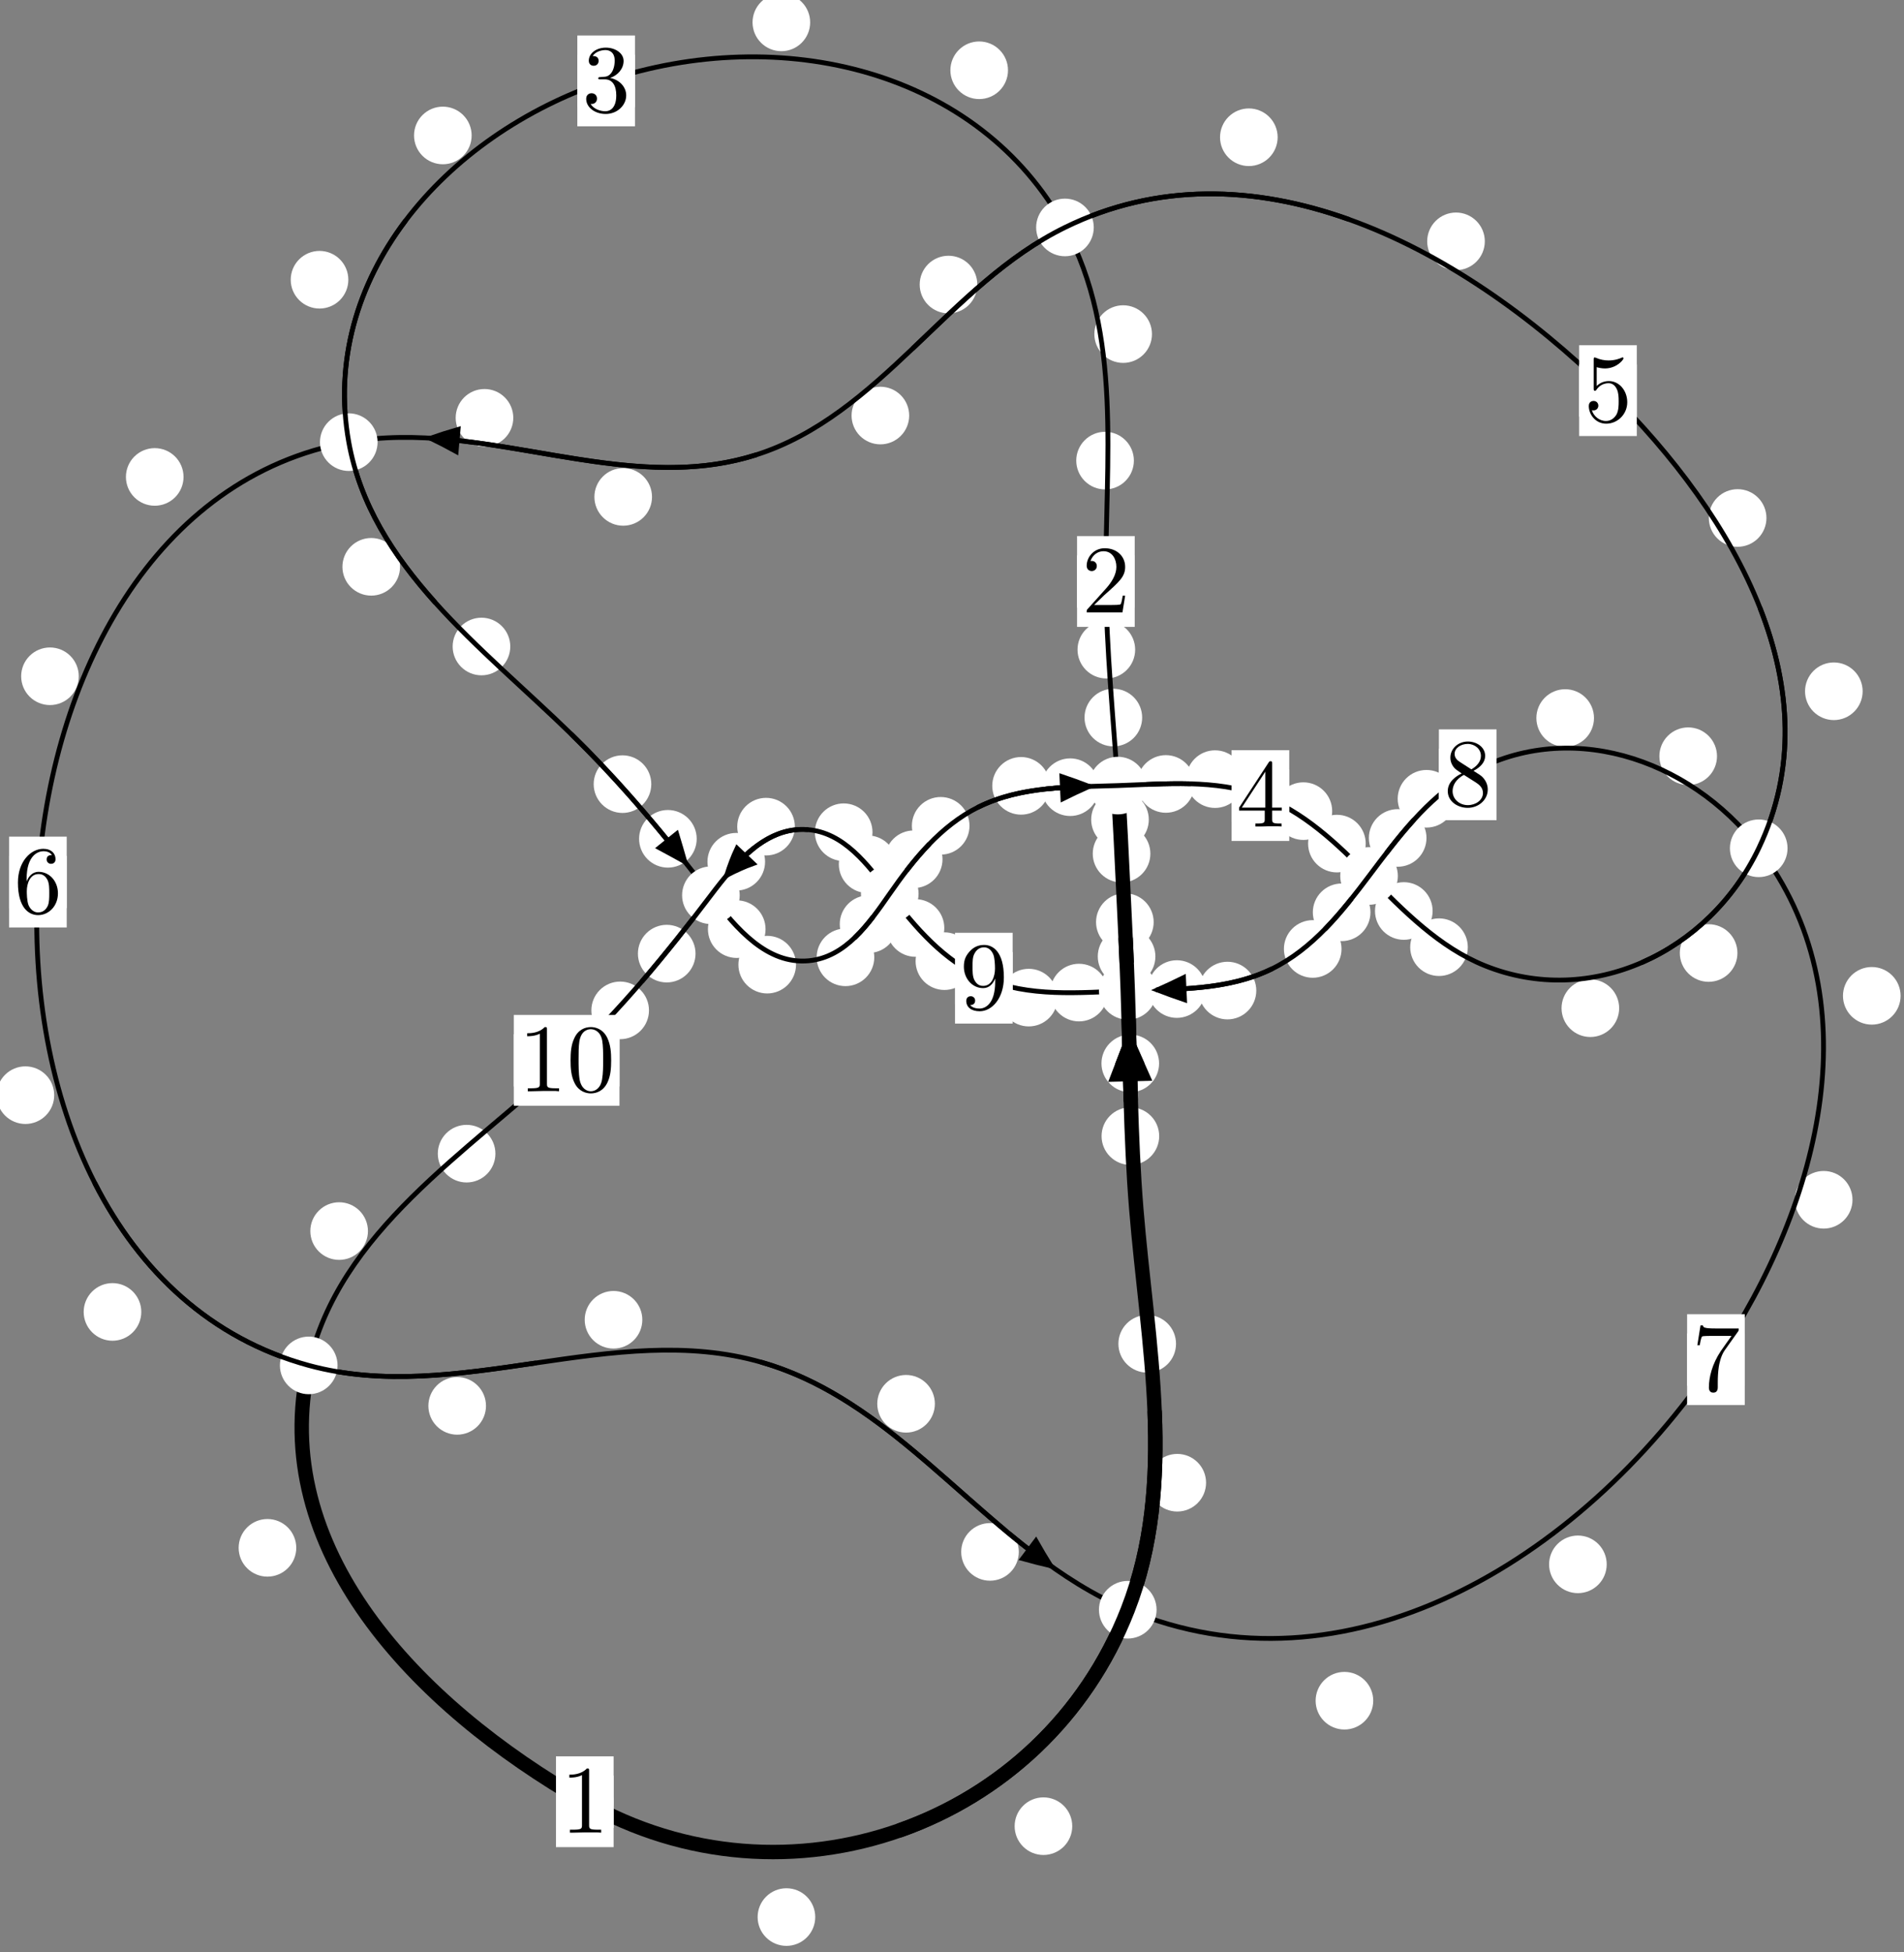 <?xml version="1.0"?>
<!-- Created by MetaPost 1.999 on 2021.07.05:2356 -->
<svg version="1.1" xmlns="http://www.w3.org/2000/svg" xmlns:xlink="http://www.w3.org/1999/xlink" width="197.53" height="202.54" viewBox="0 0 197.53 202.54">
<rect x="0" y="0" width="197.53" height="202.54" fill="#808080" stroke="none"/>
<!-- Original BoundingBox: -117.353256 -34.871902 80.176788 167.667709 -->
  <defs>
    <g transform="scale(0.01,0.01)" id="GLYPHcmr10_48">
      <path style="fill-rule: evenodd;" d="M460 -320C460 -400,455 -480,420 -554C374 -650,292 -666,250 -666C190 -666,117 -640,76 -547C44 -478,39 -400,39 -320C39 -245,43 -155,84 -79C127 2,200 22,249 22C303 22,379 1,423 -94C455 -163,460 -241,460 -320M249 -0C210 -0,151 -25,133 -121C122 -181,122 -273,122 -332C122 -396,122 -462,130 -516C149 -635,224 -644,249 -644C282 -644,348 -626,367 -527C377 -471,377 -395,377 -332C377 -257,377 -189,366 -125C351 -30,294 -0,249 -0"></path>
    </g>
    <g transform="scale(0.01,0.01)" id="GLYPHcmr10_49">
      <path style="fill-rule: evenodd;" d="M294 -640C294 -664,294 -666,271 -666C209 -602,121 -602,89 -602L89 -571C109 -571,168 -571,220 -597L220 -79C220 -43,217 -31,127 -31L95 -31L95 -0L257 -0L130 -3L217 -3L257 -3L297 -3L384 -3L419 -0L419 -31L387 -31C297 -31,294 -42,294 -79"></path>
    </g>
    <g transform="scale(0.01,0.01)" id="GLYPHcmr10_50">
      <path style="fill-rule: evenodd;" d="M127 -77L233 -180C389 -318,449 -372,449 -472C449 -586,359 -666,237 -666C124 -666,50 -574,50 -485C50 -429,100 -429,103 -429C120 -429,155 -441,155 -482C155 -508,137 -534,102 -534C94 -534,92 -534,89 -533C112 -598,166 -635,224 -635C315 -635,358 -554,358 -472C358 -392,308 -313,253 -251L61 -37C50 -26,50 -24,50 -0L421 -0L449 -174L424 -174C419 -144,412 -100,402 -85C395 -77,329 -77,307 -77"></path>
    </g>
    <g transform="scale(0.01,0.01)" id="GLYPHcmr10_51">
      <path style="fill-rule: evenodd;" d="M290 -352C372 -379,430 -449,430 -528C430 -610,342 -666,246 -666C145 -666,69 -606,69 -530C69 -497,91 -478,120 -478C151 -478,171 -500,171 -529C171 -579,124 -579,109 -579C140 -628,206 -641,242 -641C283 -641,338 -619,338 -529C338 -517,336 -459,310 -415C280 -367,246 -364,221 -363C213 -362,189 -360,182 -360C174 -359,167 -358,167 -348C167 -337,174 -337,191 -337L235 -337C317 -337,354 -269,354 -171C354 -35,285 -6,241 -6C198 -6,123 -23,88 -82C123 -77,154 -99,154 -137C154 -173,127 -193,98 -193C74 -193,42 -179,42 -135C42 -44,135 22,244 22C366 22,457 -69,457 -171C457 -253,394 -331,290 -352"></path>
    </g>
    <g transform="scale(0.01,0.01)" id="GLYPHcmr10_52">
      <path style="fill-rule: evenodd;" d="M294 -165L294 -78C294 -42,292 -31,218 -31L197 -31L197 -0L332 -0L238 -3L290 -3L332 -3L374 -3L427 -3L468 -0L468 -31L447 -31C373 -31,371 -42,371 -78L371 -165L471 -165L471 -196L371 -196L371 -651C371 -671,371 -677,355 -677C346 -677,343 -677,335 -665L28 -196L28 -165M300 -196L56 -196L300 -569"></path>
    </g>
    <g transform="scale(0.01,0.01)" id="GLYPHcmr10_53">
      <path style="fill-rule: evenodd;" d="M449 -201C449 -320,367 -420,259 -420C211 -420,168 -404,132 -369L132 -564C152 -558,185 -551,217 -551C340 -551,410 -642,410 -655C410 -661,407 -666,400 -666C399 -666,397 -666,392 -663C372 -654,323 -634,256 -634C216 -634,170 -641,123 -662C115 -665,113 -665,111 -665C101 -665,101 -657,101 -641L101 -345C101 -327,101 -319,115 -319C122 -319,124 -322,128 -328C139 -344,176 -398,257 -398C309 -398,334 -352,342 -334C358 -297,360 -258,360 -208C360 -173,360 -113,336 -71C312 -32,275 -6,229 -6C156 -6,99 -59,82 -118C85 -117,88 -116,99 -116C132 -116,149 -141,149 -165C149 -189,132 -214,99 -214C85 -214,50 -207,50 -161C50 -75,119 22,231 22C347 22,449 -74,449 -201"></path>
    </g>
    <g transform="scale(0.01,0.01)" id="GLYPHcmr10_54">
      <path style="fill-rule: evenodd;" d="M132 -328L132 -352C132 -605,256 -641,307 -641C331 -641,373 -635,395 -601C380 -601,340 -601,340 -556C340 -525,364 -510,386 -510C402 -510,432 -519,432 -558C432 -618,388 -666,305 -666C177 -666,42 -537,42 -316C42 -49,158 22,251 22C362 22,457 -72,457 -204C457 -331,368 -427,257 -427C189 -427,152 -376,132 -328M251 -6C188 -6,158 -66,152 -81C134 -128,134 -208,134 -226C134 -304,166 -404,256 -404C272 -404,318 -404,349 -342C367 -305,367 -254,367 -205C367 -157,367 -107,350 -71C320 -11,274 -6,251 -6"></path>
    </g>
    <g transform="scale(0.01,0.01)" id="GLYPHcmr10_55">
      <path style="fill-rule: evenodd;" d="M476 -609C485 -621,485 -623,485 -644L242 -644C120 -644,118 -657,114 -676L89 -676L56 -470L81 -470C84 -486,93 -549,106 -561C113 -567,191 -567,204 -567L411 -567C400 -551,321 -442,299 -409C209 -274,176 -135,176 -33C176 -23,176 22,222 22C268 22,268 -23,268 -33L268 -84C268 -139,271 -194,279 -248C283 -271,297 -357,341 -419"></path>
    </g>
    <g transform="scale(0.01,0.01)" id="GLYPHcmr10_56">
      <path style="fill-rule: evenodd;" d="M163 -457C117 -487,113 -521,113 -538C113 -599,178 -641,249 -641C322 -641,386 -589,386 -517C386 -460,347 -412,287 -377M309 -362C381 -399,430 -451,430 -517C430 -609,341 -666,250 -666C150 -666,69 -592,69 -499C69 -481,71 -436,113 -389C124 -377,161 -352,186 -335C128 -306,42 -250,42 -151C42 -45,144 22,249 22C362 22,457 -61,457 -168C457 -204,446 -249,408 -291C389 -312,373 -322,309 -362M209 -320L332 -242C360 -223,407 -193,407 -132C407 -58,332 -6,250 -6C164 -6,92 -68,92 -151C92 -209,124 -273,209 -320"></path>
    </g>
    <g transform="scale(0.01,0.01)" id="GLYPHcmr10_57">
      <path style="fill-rule: evenodd;" d="M367 -318L367 -286C367 -52,263 -6,205 -6C188 -6,134 -8,107 -42C151 -42,159 -71,159 -88C159 -119,135 -134,113 -134C97 -134,67 -125,67 -86C67 -19,121 22,206 22C335 22,457 -114,457 -329C457 -598,342 -666,253 -666C198 -666,149 -648,106 -603C65 -558,42 -516,42 -441C42 -316,130 -218,242 -218C303 -218,344 -260,367 -318M243 -241C227 -241,181 -241,150 -304C132 -341,132 -391,132 -440C132 -494,132 -541,153 -578C180 -628,218 -641,253 -641C299 -641,332 -607,349 -562C361 -530,365 -467,365 -421C365 -338,331 -241,243 -241"></path>
    </g>
  </defs>
  <path d="M84.577 198.883C84.577 198.09,84.262 197.33,83.702 196.77C83.141 196.209,82.381 195.894,81.588 195.894C80.796 195.894,80.036 196.209,79.475 196.77C78.915 197.33,78.6 198.09,78.6 198.883C78.6 199.676,78.915 200.436,79.475 200.996C80.036 201.557,80.796 201.872,81.588 201.872C82.381 201.872,83.141 201.557,83.702 200.996C84.262 200.436,84.577 199.676,84.577 198.883Z" style="fill: rgb(100%,100%,100%);stroke: none;"></path>
  <path d="M63.658 186.92C63.658 186.127,63.343 185.367,62.782 184.807C62.222 184.246,61.462 183.931,60.669 183.931C59.876 183.931,59.116 184.246,58.556 184.807C57.995 185.367,57.68 186.127,57.68 186.92C57.68 187.713,57.995 188.473,58.556 189.033C59.116 189.594,59.876 189.909,60.669 189.909C61.462 189.909,62.222 189.594,62.782 189.033C63.343 188.473,63.658 187.713,63.658 186.92Z" style="fill: rgb(100%,100%,100%);stroke: none;"></path>
  <path d="M125.123 153.823C125.123 153.03,124.808 152.27,124.247 151.71C123.687 151.149,122.927 150.834,122.134 150.834C121.341 150.834,120.581 151.149,120.021 151.71C119.46 152.27,119.145 153.03,119.145 153.823C119.145 154.616,119.46 155.376,120.021 155.936C120.581 156.497,121.341 156.812,122.134 156.812C122.927 156.812,123.687 156.497,124.247 155.936C124.808 155.376,125.123 154.616,125.123 153.823Z" style="fill: rgb(100%,100%,100%);stroke: none;"></path>
  <path d="M111.24 189.455C111.24 188.662,110.925 187.902,110.365 187.341C109.804 186.781,109.044 186.466,108.251 186.466C107.459 186.466,106.698 186.781,106.138 187.341C105.577 187.902,105.263 188.662,105.263 189.455C105.263 190.247,105.577 191.007,106.138 191.568C106.698 192.128,107.459 192.443,108.251 192.443C109.044 192.443,109.804 192.128,110.365 191.568C110.925 191.007,111.24 190.247,111.24 189.455Z" style="fill: rgb(100%,100%,100%);stroke: none;"></path>
  <path d="M120.26 117.866C120.26 117.073,119.945 116.313,119.384 115.753C118.824 115.192,118.063 114.877,117.271 114.877C116.478 114.877,115.718 115.192,115.157 115.753C114.597 116.313,114.282 117.073,114.282 117.866C114.282 118.659,114.597 119.419,115.157 119.979C115.718 120.54,116.478 120.855,117.271 120.855C118.063 120.855,118.824 120.54,119.384 119.979C119.945 119.419,120.26 118.659,120.26 117.866Z" style="fill: rgb(100%,100%,100%);stroke: none;"></path>
  <path d="M122.006 139.41C122.006 138.617,121.691 137.857,121.13 137.297C120.57 136.736,119.81 136.421,119.017 136.421C118.224 136.421,117.464 136.736,116.904 137.297C116.343 137.857,116.028 138.617,116.028 139.41C116.028 140.203,116.343 140.963,116.904 141.523C117.464 142.084,118.224 142.399,119.017 142.399C119.81 142.399,120.57 142.084,121.13 141.523C121.691 140.963,122.006 140.203,122.006 139.41Z" style="fill: rgb(100%,100%,100%);stroke: none;"></path>
  <path d="M119.866 99.225C119.866 98.433,119.551 97.673,118.99 97.112C118.43 96.552,117.67 96.237,116.877 96.237C116.084 96.237,115.324 96.552,114.764 97.112C114.203 97.673,113.888 98.433,113.888 99.225C113.888 100.018,114.203 100.778,114.764 101.339C115.324 101.899,116.084 102.214,116.877 102.214C117.67 102.214,118.43 101.899,118.99 101.339C119.551 100.778,119.866 100.018,119.866 99.225Z" style="fill: rgb(100%,100%,100%);stroke: none;"></path>
  <path d="M120.249 110.323C120.249 109.53,119.934 108.77,119.373 108.21C118.813 107.649,118.053 107.334,117.26 107.334C116.467 107.334,115.707 107.649,115.147 108.21C114.586 108.77,114.271 109.53,114.271 110.323C114.271 111.116,114.586 111.876,115.147 112.436C115.707 112.997,116.467 113.312,117.26 113.312C118.053 113.312,118.813 112.997,119.373 112.436C119.934 111.876,120.249 111.116,120.249 110.323Z" style="fill: rgb(100%,100%,100%);stroke: none;"></path>
  <path d="M119.345 88.563C119.345 87.77,119.03 87.01,118.47 86.45C117.909 85.889,117.149 85.574,116.356 85.574C115.564 85.574,114.803 85.889,114.243 86.45C113.682 87.01,113.368 87.77,113.368 88.563C113.368 89.356,113.682 90.116,114.243 90.676C114.803 91.237,115.564 91.552,116.356 91.552C117.149 91.552,117.909 91.237,118.47 90.676C119.03 90.116,119.345 89.356,119.345 88.563Z" style="fill: rgb(100%,100%,100%);stroke: none;"></path>
  <path d="M119.687 95.661C119.687 94.868,119.372 94.108,118.811 93.548C118.251 92.987,117.491 92.672,116.698 92.672C115.905 92.672,115.145 92.987,114.585 93.548C114.024 94.108,113.709 94.868,113.709 95.661C113.709 96.454,114.024 97.214,114.585 97.774C115.145 98.335,115.905 98.65,116.698 98.65C117.491 98.65,118.251 98.335,118.811 97.774C119.372 97.214,119.687 96.454,119.687 95.661Z" style="fill: rgb(100%,100%,100%);stroke: none;"></path>
  <path d="M118.493 74.442C118.493 73.65,118.178 72.889,117.617 72.329C117.057 71.769,116.297 71.454,115.504 71.454C114.711 71.454,113.951 71.769,113.391 72.329C112.83 72.889,112.515 73.65,112.515 74.442C112.515 75.235,112.83 75.995,113.391 76.556C113.951 77.116,114.711 77.431,115.504 77.431C116.297 77.431,117.057 77.116,117.617 76.556C118.178 75.995,118.493 75.235,118.493 74.442Z" style="fill: rgb(100%,100%,100%);stroke: none;"></path>
  <path d="M119.182 85.029C119.182 84.237,118.867 83.476,118.307 82.916C117.746 82.355,116.986 82.04,116.193 82.04C115.401 82.04,114.641 82.355,114.08 82.916C113.52 83.476,113.205 84.237,113.205 85.029C113.205 85.822,113.52 86.582,114.08 87.143C114.641 87.703,115.401 88.018,116.193 88.018C116.986 88.018,117.746 87.703,118.307 87.143C118.867 86.582,119.182 85.822,119.182 85.029Z" style="fill: rgb(100%,100%,100%);stroke: none;"></path>
  <path d="M117.634 47.785C117.634 46.992,117.319 46.232,116.758 45.672C116.198 45.111,115.438 44.796,114.645 44.796C113.852 44.796,113.092 45.111,112.532 45.672C111.971 46.232,111.656 46.992,111.656 47.785C111.656 48.578,111.971 49.338,112.532 49.898C113.092 50.459,113.852 50.774,114.645 50.774C115.438 50.774,116.198 50.459,116.758 49.898C117.319 49.338,117.634 48.578,117.634 47.785Z" style="fill: rgb(100%,100%,100%);stroke: none;"></path>
  <path d="M117.766 67.398C117.766 66.605,117.451 65.845,116.89 65.285C116.33 64.724,115.57 64.409,114.777 64.409C113.984 64.409,113.224 64.724,112.664 65.285C112.103 65.845,111.788 66.605,111.788 67.398C111.788 68.191,112.103 68.951,112.664 69.511C113.224 70.072,113.984 70.387,114.777 70.387C115.57 70.387,116.33 70.072,116.89 69.511C117.451 68.951,117.766 68.191,117.766 67.398Z" style="fill: rgb(100%,100%,100%);stroke: none;"></path>
  <path d="M104.575 7.29C104.575 6.497,104.26 5.737,103.699 5.177C103.139 4.616,102.379 4.301,101.586 4.301C100.793 4.301,100.033 4.616,99.473 5.177C98.912 5.737,98.597 6.497,98.597 7.29C98.597 8.083,98.912 8.843,99.473 9.403C100.033 9.964,100.793 10.279,101.586 10.279C102.379 10.279,103.139 9.964,103.699 9.403C104.26 8.843,104.575 8.083,104.575 7.29Z" style="fill: rgb(100%,100%,100%);stroke: none;"></path>
  <path d="M119.511 34.66C119.511 33.867,119.196 33.107,118.635 32.547C118.075 31.986,117.315 31.671,116.522 31.671C115.729 31.671,114.969 31.986,114.409 32.547C113.848 33.107,113.533 33.867,113.533 34.66C113.533 35.453,113.848 36.213,114.409 36.773C114.969 37.334,115.729 37.649,116.522 37.649C117.315 37.649,118.075 37.334,118.635 36.773C119.196 36.213,119.511 35.453,119.511 34.66Z" style="fill: rgb(100%,100%,100%);stroke: none;"></path>
  <path d="M48.931 14.053C48.931 13.26,48.616 12.5,48.056 11.94C47.495 11.379,46.735 11.064,45.942 11.064C45.15 11.064,44.39 11.379,43.829 11.94C43.269 12.5,42.954 13.26,42.954 14.053C42.954 14.846,43.269 15.606,43.829 16.166C44.39 16.727,45.15 17.042,45.942 17.042C46.735 17.042,47.495 16.727,48.056 16.166C48.616 15.606,48.931 14.846,48.931 14.053Z" style="fill: rgb(100%,100%,100%);stroke: none;"></path>
  <path d="M84.05 2.321C84.05 1.528,83.735 0.768,83.175 0.208C82.614 -0.353,81.854 -0.668,81.061 -0.668C80.269 -0.668,79.508 -0.353,78.948 0.208C78.388 0.768,78.073 1.528,78.073 2.321C78.073 3.114,78.388 3.874,78.948 4.434C79.508 4.995,80.269 5.31,81.061 5.31C81.854 5.31,82.614 4.995,83.175 4.434C83.735 3.874,84.05 3.114,84.05 2.321Z" style="fill: rgb(100%,100%,100%);stroke: none;"></path>
  <path d="M41.502 58.804C41.502 58.011,41.187 57.251,40.627 56.69C40.066 56.13,39.306 55.815,38.513 55.815C37.721 55.815,36.961 56.13,36.4 56.69C35.84 57.251,35.525 58.011,35.525 58.804C35.525 59.596,35.84 60.356,36.4 60.917C36.961 61.477,37.721 61.792,38.513 61.792C39.306 61.792,40.066 61.477,40.627 60.917C41.187 60.356,41.502 59.596,41.502 58.804Z" style="fill: rgb(100%,100%,100%);stroke: none;"></path>
  <path d="M36.138 29.021C36.138 28.228,35.823 27.468,35.263 26.908C34.702 26.347,33.942 26.032,33.149 26.032C32.357 26.032,31.596 26.347,31.036 26.908C30.475 27.468,30.161 28.228,30.161 29.021C30.161 29.814,30.475 30.574,31.036 31.134C31.596 31.695,32.357 32.01,33.149 32.01C33.942 32.01,34.702 31.695,35.263 31.134C35.823 30.574,36.138 29.814,36.138 29.021Z" style="fill: rgb(100%,100%,100%);stroke: none;"></path>
  <path d="M67.568 81.349C67.568 80.556,67.253 79.796,66.693 79.236C66.132 78.675,65.372 78.36,64.579 78.36C63.787 78.36,63.027 78.675,62.466 79.236C61.906 79.796,61.591 80.556,61.591 81.349C61.591 82.142,61.906 82.902,62.466 83.462C63.027 84.023,63.787 84.338,64.579 84.338C65.372 84.338,66.132 84.023,66.693 83.462C67.253 82.902,67.568 82.142,67.568 81.349Z" style="fill: rgb(100%,100%,100%);stroke: none;"></path>
  <path d="M52.939 67.071C52.939 66.278,52.624 65.518,52.063 64.957C51.503 64.397,50.743 64.082,49.95 64.082C49.157 64.082,48.397 64.397,47.837 64.957C47.276 65.518,46.961 66.278,46.961 67.071C46.961 67.863,47.276 68.624,47.837 69.184C48.397 69.745,49.157 70.059,49.95 70.059C50.743 70.059,51.503 69.745,52.063 69.184C52.624 68.624,52.939 67.863,52.939 67.071Z" style="fill: rgb(100%,100%,100%);stroke: none;"></path>
  <path d="M79.421 96.394C79.421 95.601,79.106 94.841,78.546 94.28C77.985 93.72,77.225 93.405,76.432 93.405C75.64 93.405,74.879 93.72,74.319 94.28C73.758 94.841,73.444 95.601,73.444 96.394C73.444 97.186,73.758 97.946,74.319 98.507C74.879 99.067,75.64 99.382,76.432 99.382C77.225 99.382,77.985 99.067,78.546 98.507C79.106 97.946,79.421 97.186,79.421 96.394Z" style="fill: rgb(100%,100%,100%);stroke: none;"></path>
  <path d="M72.279 87.021C72.279 86.229,71.964 85.469,71.404 84.908C70.843 84.348,70.083 84.033,69.291 84.033C68.498 84.033,67.738 84.348,67.177 84.908C66.617 85.469,66.302 86.229,66.302 87.021C66.302 87.814,66.617 88.574,67.177 89.135C67.738 89.695,68.498 90.01,69.291 90.01C70.083 90.01,70.843 89.695,71.404 89.135C71.964 88.574,72.279 87.814,72.279 87.021Z" style="fill: rgb(100%,100%,100%);stroke: none;"></path>
  <path d="M90.702 99.315C90.702 98.522,90.387 97.762,89.827 97.202C89.266 96.641,88.506 96.326,87.714 96.326C86.921 96.326,86.161 96.641,85.6 97.202C85.04 97.762,84.725 98.522,84.725 99.315C84.725 100.108,85.04 100.868,85.6 101.428C86.161 101.989,86.921 102.304,87.714 102.304C88.506 102.304,89.266 101.989,89.827 101.428C90.387 100.868,90.702 100.108,90.702 99.315Z" style="fill: rgb(100%,100%,100%);stroke: none;"></path>
  <path d="M82.583 100.076C82.583 99.283,82.268 98.523,81.707 97.963C81.147 97.402,80.387 97.087,79.594 97.087C78.801 97.087,78.041 97.402,77.481 97.963C76.92 98.523,76.605 99.283,76.605 100.076C76.605 100.869,76.92 101.629,77.481 102.189C78.041 102.75,78.801 103.065,79.594 103.065C80.387 103.065,81.147 102.75,81.707 102.189C82.268 101.629,82.583 100.869,82.583 100.076Z" style="fill: rgb(100%,100%,100%);stroke: none;"></path>
  <path d="M97.781 89.143C97.781 88.35,97.466 87.59,96.906 87.03C96.345 86.469,95.585 86.154,94.792 86.154C94 86.154,93.24 86.469,92.679 87.03C92.119 87.59,91.804 88.35,91.804 89.143C91.804 89.936,92.119 90.696,92.679 91.256C93.24 91.817,94 92.132,94.792 92.132C95.585 92.132,96.345 91.817,96.906 91.256C97.466 90.696,97.781 89.936,97.781 89.143Z" style="fill: rgb(100%,100%,100%);stroke: none;"></path>
  <path d="M93.097 95.878C93.097 95.085,92.782 94.325,92.222 93.764C91.661 93.204,90.901 92.889,90.108 92.889C89.316 92.889,88.556 93.204,87.995 93.764C87.435 94.325,87.12 95.085,87.12 95.878C87.12 96.67,87.435 97.43,87.995 97.991C88.556 98.551,89.316 98.866,90.108 98.866C90.901 98.866,91.661 98.551,92.222 97.991C92.782 97.43,93.097 96.67,93.097 95.878Z" style="fill: rgb(100%,100%,100%);stroke: none;"></path>
  <path d="M108.92 81.526C108.92 80.734,108.605 79.974,108.045 79.413C107.484 78.853,106.724 78.538,105.931 78.538C105.139 78.538,104.378 78.853,103.818 79.413C103.257 79.974,102.942 80.734,102.942 81.526C102.942 82.319,103.257 83.079,103.818 83.64C104.378 84.2,105.139 84.515,105.931 84.515C106.724 84.515,107.484 84.2,108.045 83.64C108.605 83.079,108.92 82.319,108.92 81.526Z" style="fill: rgb(100%,100%,100%);stroke: none;"></path>
  <path d="M100.581 85.673C100.581 84.881,100.266 84.121,99.705 83.56C99.145 83,98.385 82.685,97.592 82.685C96.799 82.685,96.039 83,95.479 83.56C94.918 84.121,94.603 84.881,94.603 85.673C94.603 86.466,94.918 87.226,95.479 87.787C96.039 88.347,96.799 88.662,97.592 88.662C98.385 88.662,99.145 88.347,99.705 87.787C100.266 87.226,100.581 86.466,100.581 85.673Z" style="fill: rgb(100%,100%,100%);stroke: none;"></path>
  <path d="M123.941 81.331C123.941 80.538,123.626 79.778,123.066 79.217C122.506 78.657,121.745 78.342,120.953 78.342C120.16 78.342,119.4 78.657,118.839 79.217C118.279 79.778,117.964 80.538,117.964 81.331C117.964 82.123,118.279 82.883,118.839 83.444C119.4 84.004,120.16 84.319,120.953 84.319C121.745 84.319,122.506 84.004,123.066 83.444C123.626 82.883,123.941 82.123,123.941 81.331Z" style="fill: rgb(100%,100%,100%);stroke: none;"></path>
  <path d="M114.016 81.666C114.016 80.873,113.701 80.113,113.14 79.553C112.58 78.992,111.819 78.677,111.027 78.677C110.234 78.677,109.474 78.992,108.913 79.553C108.353 80.113,108.038 80.873,108.038 81.666C108.038 82.459,108.353 83.219,108.913 83.779C109.474 84.34,110.234 84.655,111.027 84.655C111.819 84.655,112.58 84.34,113.14 83.779C113.701 83.219,114.016 82.459,114.016 81.666Z" style="fill: rgb(100%,100%,100%);stroke: none;"></path>
  <path d="M138.207 84.15C138.207 83.357,137.892 82.597,137.332 82.037C136.771 81.476,136.011 81.161,135.219 81.161C134.426 81.161,133.666 81.476,133.105 82.037C132.545 82.597,132.23 83.357,132.23 84.15C132.23 84.943,132.545 85.703,133.105 86.263C133.666 86.824,134.426 87.139,135.219 87.139C136.011 87.139,136.771 86.824,137.332 86.263C137.892 85.703,138.207 84.943,138.207 84.15Z" style="fill: rgb(100%,100%,100%);stroke: none;"></path>
  <path d="M129.043 80.829C129.043 80.037,128.728 79.276,128.167 78.716C127.607 78.155,126.847 77.841,126.054 77.841C125.261 77.841,124.501 78.155,123.941 78.716C123.38 79.276,123.065 80.037,123.065 80.829C123.065 81.622,123.38 82.382,123.941 82.943C124.501 83.503,125.261 83.818,126.054 83.818C126.847 83.818,127.607 83.503,128.167 82.943C128.728 82.382,129.043 81.622,129.043 80.829Z" style="fill: rgb(100%,100%,100%);stroke: none;"></path>
  <path d="M148.627 94.51C148.627 93.717,148.312 92.957,147.751 92.397C147.191 91.836,146.431 91.521,145.638 91.521C144.845 91.521,144.085 91.836,143.525 92.397C142.964 92.957,142.649 93.717,142.649 94.51C142.649 95.303,142.964 96.063,143.525 96.623C144.085 97.184,144.845 97.499,145.638 97.499C146.431 97.499,147.191 97.184,147.751 96.623C148.312 96.063,148.627 95.303,148.627 94.51Z" style="fill: rgb(100%,100%,100%);stroke: none;"></path>
  <path d="M141.686 87.518C141.686 86.725,141.371 85.965,140.81 85.404C140.25 84.844,139.49 84.529,138.697 84.529C137.904 84.529,137.144 84.844,136.584 85.404C136.023 85.965,135.708 86.725,135.708 87.518C135.708 88.311,136.023 89.071,136.584 89.631C137.144 90.192,137.904 90.507,138.697 90.507C139.49 90.507,140.25 90.192,140.81 89.631C141.371 89.071,141.686 88.311,141.686 87.518Z" style="fill: rgb(100%,100%,100%);stroke: none;"></path>
  <path d="M167.979 104.594C167.979 103.801,167.664 103.041,167.104 102.481C166.543 101.92,165.783 101.605,164.99 101.605C164.198 101.605,163.437 101.92,162.877 102.481C162.317 103.041,162.002 103.801,162.002 104.594C162.002 105.387,162.317 106.147,162.877 106.707C163.437 107.268,164.198 107.583,164.99 107.583C165.783 107.583,166.543 107.268,167.104 106.707C167.664 106.147,167.979 105.387,167.979 104.594Z" style="fill: rgb(100%,100%,100%);stroke: none;"></path>
  <path d="M152.278 98.265C152.278 97.472,151.963 96.712,151.403 96.151C150.842 95.591,150.082 95.276,149.289 95.276C148.497 95.276,147.737 95.591,147.176 96.151C146.616 96.712,146.301 97.472,146.301 98.265C146.301 99.057,146.616 99.818,147.176 100.378C147.737 100.938,148.497 101.253,149.289 101.253C150.082 101.253,150.842 100.938,151.403 100.378C151.963 99.818,152.278 99.057,152.278 98.265Z" style="fill: rgb(100%,100%,100%);stroke: none;"></path>
  <path d="M193.24 71.715C193.24 70.922,192.925 70.162,192.365 69.602C191.805 69.041,191.044 68.726,190.252 68.726C189.459 68.726,188.699 69.041,188.138 69.602C187.578 70.162,187.263 70.922,187.263 71.715C187.263 72.508,187.578 73.268,188.138 73.828C188.699 74.389,189.459 74.704,190.252 74.704C191.044 74.704,191.805 74.389,192.365 73.828C192.925 73.268,193.24 72.508,193.24 71.715Z" style="fill: rgb(100%,100%,100%);stroke: none;"></path>
  <path d="M180.25 98.87C180.25 98.077,179.935 97.317,179.374 96.756C178.814 96.196,178.054 95.881,177.261 95.881C176.468 95.881,175.708 96.196,175.148 96.756C174.587 97.317,174.272 98.077,174.272 98.87C174.272 99.662,174.587 100.422,175.148 100.983C175.708 101.543,176.468 101.858,177.261 101.858C178.054 101.858,178.814 101.543,179.374 100.983C179.935 100.422,180.25 99.662,180.25 98.87Z" style="fill: rgb(100%,100%,100%);stroke: none;"></path>
  <path d="M154.042 25.038C154.042 24.245,153.727 23.485,153.166 22.925C152.606 22.364,151.846 22.049,151.053 22.049C150.26 22.049,149.5 22.364,148.94 22.925C148.379 23.485,148.064 24.245,148.064 25.038C148.064 25.831,148.379 26.591,148.94 27.151C149.5 27.712,150.26 28.027,151.053 28.027C151.846 28.027,152.606 27.712,153.166 27.151C153.727 26.591,154.042 25.831,154.042 25.038Z" style="fill: rgb(100%,100%,100%);stroke: none;"></path>
  <path d="M183.26 53.737C183.26 52.945,182.945 52.184,182.384 51.624C181.824 51.063,181.064 50.749,180.271 50.749C179.478 50.749,178.718 51.063,178.158 51.624C177.597 52.184,177.282 52.945,177.282 53.737C177.282 54.53,177.597 55.29,178.158 55.851C178.718 56.411,179.478 56.726,180.271 56.726C181.064 56.726,181.824 56.411,182.384 55.851C182.945 55.29,183.26 54.53,183.26 53.737Z" style="fill: rgb(100%,100%,100%);stroke: none;"></path>
  <path d="M101.39 29.521C101.39 28.728,101.075 27.968,100.515 27.407C99.954 26.847,99.194 26.532,98.402 26.532C97.609 26.532,96.849 26.847,96.288 27.407C95.728 27.968,95.413 28.728,95.413 29.521C95.413 30.313,95.728 31.073,96.288 31.634C96.849 32.194,97.609 32.509,98.402 32.509C99.194 32.509,99.954 32.194,100.515 31.634C101.075 31.073,101.39 30.313,101.39 29.521Z" style="fill: rgb(100%,100%,100%);stroke: none;"></path>
  <path d="M132.55 14.239C132.55 13.446,132.235 12.686,131.674 12.126C131.114 11.565,130.354 11.25,129.561 11.25C128.768 11.25,128.008 11.565,127.448 12.126C126.887 12.686,126.572 13.446,126.572 14.239C126.572 15.032,126.887 15.792,127.448 16.352C128.008 16.913,128.768 17.228,129.561 17.228C130.354 17.228,131.114 16.913,131.674 16.352C132.235 15.792,132.55 15.032,132.55 14.239Z" style="fill: rgb(100%,100%,100%);stroke: none;"></path>
  <path d="M67.643 51.551C67.643 50.758,67.328 49.998,66.768 49.437C66.207 48.877,65.447 48.562,64.654 48.562C63.862 48.562,63.102 48.877,62.541 49.437C61.981 49.998,61.666 50.758,61.666 51.551C61.666 52.343,61.981 53.103,62.541 53.664C63.102 54.224,63.862 54.539,64.654 54.539C65.447 54.539,66.207 54.224,66.768 53.664C67.328 53.103,67.643 52.343,67.643 51.551Z" style="fill: rgb(100%,100%,100%);stroke: none;"></path>
  <path d="M94.323 43.11C94.323 42.317,94.008 41.557,93.448 40.997C92.887 40.436,92.127 40.121,91.335 40.121C90.542 40.121,89.782 40.436,89.221 40.997C88.661 41.557,88.346 42.317,88.346 43.11C88.346 43.903,88.661 44.663,89.221 45.223C89.782 45.784,90.542 46.099,91.335 46.099C92.127 46.099,92.887 45.784,93.448 45.223C94.008 44.663,94.323 43.903,94.323 43.11Z" style="fill: rgb(100%,100%,100%);stroke: none;"></path>
  <path d="M19.041 49.478C19.041 48.686,18.726 47.925,18.166 47.365C17.605 46.805,16.845 46.49,16.052 46.49C15.26 46.49,14.499 46.805,13.939 47.365C13.378 47.925,13.064 48.686,13.064 49.478C13.064 50.271,13.378 51.031,13.939 51.592C14.499 52.152,15.26 52.467,16.052 52.467C16.845 52.467,17.605 52.152,18.166 51.592C18.726 51.031,19.041 50.271,19.041 49.478Z" style="fill: rgb(100%,100%,100%);stroke: none;"></path>
  <path d="M53.251 43.347C53.251 42.554,52.936 41.794,52.376 41.233C51.815 40.673,51.055 40.358,50.262 40.358C49.47 40.358,48.71 40.673,48.149 41.233C47.589 41.794,47.274 42.554,47.274 43.347C47.274 44.139,47.589 44.899,48.149 45.46C48.71 46.02,49.47 46.335,50.262 46.335C51.055 46.335,51.815 46.02,52.376 45.46C52.936 44.899,53.251 44.139,53.251 43.347Z" style="fill: rgb(100%,100%,100%);stroke: none;"></path>
  <path d="M5.624 113.617C5.624 112.824,5.309 112.064,4.749 111.504C4.188 110.943,3.428 110.628,2.635 110.628C1.843 110.628,1.083 110.943,0.522 111.504C-0.038 112.064,-0.353 112.824,-0.353 113.617C-0.353 114.41,-0.038 115.17,0.522 115.73C1.083 116.291,1.843 116.606,2.635 116.606C3.428 116.606,4.188 116.291,4.749 115.73C5.309 115.17,5.624 114.41,5.624 113.617Z" style="fill: rgb(100%,100%,100%);stroke: none;"></path>
  <path d="M8.172 70.159C8.172 69.366,7.857 68.606,7.297 68.045C6.736 67.485,5.976 67.17,5.184 67.17C4.391 67.17,3.631 67.485,3.07 68.045C2.51 68.606,2.195 69.366,2.195 70.159C2.195 70.951,2.51 71.711,3.07 72.272C3.631 72.832,4.391 73.147,5.184 73.147C5.976 73.147,6.736 72.832,7.297 72.272C7.857 71.711,8.172 70.951,8.172 70.159Z" style="fill: rgb(100%,100%,100%);stroke: none;"></path>
  <path d="M50.419 145.85C50.419 145.057,50.104 144.297,49.544 143.737C48.983 143.176,48.223 142.861,47.431 142.861C46.638 142.861,45.878 143.176,45.317 143.737C44.757 144.297,44.442 145.057,44.442 145.85C44.442 146.643,44.757 147.403,45.317 147.963C45.878 148.524,46.638 148.839,47.431 148.839C48.223 148.839,48.983 148.524,49.544 147.963C50.104 147.403,50.419 146.643,50.419 145.85Z" style="fill: rgb(100%,100%,100%);stroke: none;"></path>
  <path d="M14.659 136.104C14.659 135.311,14.344 134.551,13.783 133.991C13.223 133.43,12.463 133.115,11.67 133.115C10.877 133.115,10.117 133.43,9.557 133.991C8.996 134.551,8.681 135.311,8.681 136.104C8.681 136.897,8.996 137.657,9.557 138.217C10.117 138.778,10.877 139.093,11.67 139.093C12.463 139.093,13.223 138.778,13.783 138.217C14.344 137.657,14.659 136.897,14.659 136.104Z" style="fill: rgb(100%,100%,100%);stroke: none;"></path>
  <path d="M96.989 145.634C96.989 144.841,96.674 144.081,96.114 143.521C95.554 142.96,94.793 142.645,94.001 142.645C93.208 142.645,92.448 142.96,91.887 143.521C91.327 144.081,91.012 144.841,91.012 145.634C91.012 146.427,91.327 147.187,91.887 147.747C92.448 148.308,93.208 148.623,94.001 148.623C94.793 148.623,95.554 148.308,96.114 147.747C96.674 147.187,96.989 146.427,96.989 145.634Z" style="fill: rgb(100%,100%,100%);stroke: none;"></path>
  <path d="M66.638 136.918C66.638 136.126,66.323 135.365,65.763 134.805C65.202 134.245,64.442 133.93,63.649 133.93C62.857 133.93,62.097 134.245,61.536 134.805C60.976 135.365,60.661 136.126,60.661 136.918C60.661 137.711,60.976 138.471,61.536 139.032C62.097 139.592,62.857 139.907,63.649 139.907C64.442 139.907,65.202 139.592,65.763 139.032C66.323 138.471,66.638 137.711,66.638 136.918Z" style="fill: rgb(100%,100%,100%);stroke: none;"></path>
  <path d="M142.466 176.438C142.466 175.645,142.151 174.885,141.591 174.325C141.03 173.764,140.27 173.449,139.477 173.449C138.685 173.449,137.925 173.764,137.364 174.325C136.804 174.885,136.489 175.645,136.489 176.438C136.489 177.231,136.804 177.991,137.364 178.551C137.925 179.112,138.685 179.427,139.477 179.427C140.27 179.427,141.03 179.112,141.591 178.551C142.151 177.991,142.466 177.231,142.466 176.438Z" style="fill: rgb(100%,100%,100%);stroke: none;"></path>
  <path d="M105.697 160.999C105.697 160.207,105.382 159.446,104.822 158.886C104.261 158.325,103.501 158.01,102.708 158.01C101.916 158.01,101.156 158.325,100.595 158.886C100.035 159.446,99.72 160.207,99.72 160.999C99.72 161.792,100.035 162.552,100.595 163.113C101.156 163.673,101.916 163.988,102.708 163.988C103.501 163.988,104.261 163.673,104.822 163.113C105.382 162.552,105.697 161.792,105.697 160.999Z" style="fill: rgb(100%,100%,100%);stroke: none;"></path>
  <path d="M192.187 124.47C192.187 123.677,191.872 122.917,191.312 122.356C190.751 121.796,189.991 121.481,189.199 121.481C188.406 121.481,187.646 121.796,187.085 122.356C186.525 122.917,186.21 123.677,186.21 124.47C186.21 125.262,186.525 126.022,187.085 126.583C187.646 127.143,188.406 127.458,189.199 127.458C189.991 127.458,190.751 127.143,191.312 126.583C191.872 126.022,192.187 125.262,192.187 124.47Z" style="fill: rgb(100%,100%,100%);stroke: none;"></path>
  <path d="M166.688 162.291C166.688 161.498,166.373 160.738,165.812 160.178C165.252 159.617,164.491 159.302,163.699 159.302C162.906 159.302,162.146 159.617,161.585 160.178C161.025 160.738,160.71 161.498,160.71 162.291C160.71 163.084,161.025 163.844,161.585 164.404C162.146 164.965,162.906 165.28,163.699 165.28C164.491 165.28,165.252 164.965,165.812 164.404C166.373 163.844,166.688 163.084,166.688 162.291Z" style="fill: rgb(100%,100%,100%);stroke: none;"></path>
  <path d="M178.13 78.453C178.13 77.66,177.815 76.9,177.254 76.34C176.694 75.779,175.934 75.464,175.141 75.464C174.348 75.464,173.588 75.779,173.028 76.34C172.467 76.9,172.152 77.66,172.152 78.453C172.152 79.246,172.467 80.006,173.028 80.566C173.588 81.127,174.348 81.442,175.141 81.442C175.934 81.442,176.694 81.127,177.254 80.566C177.815 80.006,178.13 79.246,178.13 78.453Z" style="fill: rgb(100%,100%,100%);stroke: none;"></path>
  <path d="M197.177 103.311C197.177 102.518,196.862 101.758,196.301 101.197C195.741 100.637,194.981 100.322,194.188 100.322C193.395 100.322,192.635 100.637,192.075 101.197C191.514 101.758,191.199 102.518,191.199 103.311C191.199 104.103,191.514 104.863,192.075 105.424C192.635 105.984,193.395 106.299,194.188 106.299C194.981 106.299,195.741 105.984,196.301 105.424C196.862 104.863,197.177 104.103,197.177 103.311Z" style="fill: rgb(100%,100%,100%);stroke: none;"></path>
  <path d="M150.981 82.868C150.981 82.075,150.666 81.315,150.106 80.754C149.545 80.194,148.785 79.879,147.993 79.879C147.2 79.879,146.44 80.194,145.879 80.754C145.319 81.315,145.004 82.075,145.004 82.868C145.004 83.66,145.319 84.42,145.879 84.981C146.44 85.541,147.2 85.856,147.993 85.856C148.785 85.856,149.545 85.541,150.106 84.981C150.666 84.42,150.981 83.66,150.981 82.868Z" style="fill: rgb(100%,100%,100%);stroke: none;"></path>
  <path d="M165.368 74.492C165.368 73.699,165.053 72.939,164.493 72.378C163.932 71.818,163.172 71.503,162.38 71.503C161.587 71.503,160.827 71.818,160.266 72.378C159.706 72.939,159.391 73.699,159.391 74.492C159.391 75.284,159.706 76.044,160.266 76.605C160.827 77.165,161.587 77.48,162.38 77.48C163.172 77.48,163.932 77.165,164.493 76.605C165.053 76.044,165.368 75.284,165.368 74.492Z" style="fill: rgb(100%,100%,100%);stroke: none;"></path>
  <path d="M142.178 94.646C142.178 93.853,141.863 93.093,141.303 92.533C140.742 91.972,139.982 91.657,139.189 91.657C138.397 91.657,137.636 91.972,137.076 92.533C136.515 93.093,136.2 93.853,136.2 94.646C136.2 95.439,136.515 96.199,137.076 96.759C137.636 97.32,138.397 97.635,139.189 97.635C139.982 97.635,140.742 97.32,141.303 96.759C141.863 96.199,142.178 95.439,142.178 94.646Z" style="fill: rgb(100%,100%,100%);stroke: none;"></path>
  <path d="M147.991 86.933C147.991 86.14,147.676 85.38,147.115 84.819C146.555 84.259,145.795 83.944,145.002 83.944C144.209 83.944,143.449 84.259,142.889 84.819C142.328 85.38,142.013 86.14,142.013 86.933C142.013 87.725,142.328 88.486,142.889 89.046C143.449 89.607,144.209 89.921,145.002 89.921C145.795 89.921,146.555 89.607,147.115 89.046C147.676 88.486,147.991 87.725,147.991 86.933Z" style="fill: rgb(100%,100%,100%);stroke: none;"></path>
  <path d="M130.333 102.766C130.333 101.973,130.018 101.213,129.457 100.653C128.897 100.092,128.137 99.777,127.344 99.777C126.551 99.777,125.791 100.092,125.231 100.653C124.67 101.213,124.355 101.973,124.355 102.766C124.355 103.559,124.67 104.319,125.231 104.879C125.791 105.44,126.551 105.755,127.344 105.755C128.137 105.755,128.897 105.44,129.457 104.879C130.018 104.319,130.333 103.559,130.333 102.766Z" style="fill: rgb(100%,100%,100%);stroke: none;"></path>
  <path d="M139.176 98.448C139.176 97.655,138.861 96.895,138.301 96.335C137.74 95.774,136.98 95.459,136.187 95.459C135.395 95.459,134.634 95.774,134.074 96.335C133.513 96.895,133.199 97.655,133.199 98.448C133.199 99.241,133.513 100.001,134.074 100.561C134.634 101.122,135.395 101.437,136.187 101.437C136.98 101.437,137.74 101.122,138.301 100.561C138.861 100.001,139.176 99.241,139.176 98.448Z" style="fill: rgb(100%,100%,100%);stroke: none;"></path>
  <path d="M114.929 102.974C114.929 102.181,114.614 101.421,114.054 100.861C113.493 100.3,112.733 99.985,111.94 99.985C111.148 99.985,110.387 100.3,109.827 100.861C109.266 101.421,108.952 102.181,108.952 102.974C108.952 103.767,109.266 104.527,109.827 105.087C110.387 105.648,111.148 105.963,111.94 105.963C112.733 105.963,113.493 105.648,114.054 105.087C114.614 104.527,114.929 103.767,114.929 102.974Z" style="fill: rgb(100%,100%,100%);stroke: none;"></path>
  <path d="M125.08 102.609C125.08 101.816,124.765 101.056,124.205 100.495C123.644 99.935,122.884 99.62,122.091 99.62C121.299 99.62,120.538 99.935,119.978 100.495C119.417 101.056,119.103 101.816,119.103 102.609C119.103 103.402,119.417 104.162,119.978 104.722C120.538 105.283,121.299 105.598,122.091 105.598C122.884 105.598,123.644 105.283,124.205 104.722C124.765 104.162,125.08 103.402,125.08 102.609Z" style="fill: rgb(100%,100%,100%);stroke: none;"></path>
  <path d="M100.966 99.714C100.966 98.921,100.651 98.161,100.09 97.601C99.53 97.04,98.77 96.725,97.977 96.725C97.184 96.725,96.424 97.04,95.864 97.601C95.303 98.161,94.988 98.921,94.988 99.714C94.988 100.507,95.303 101.267,95.864 101.827C96.424 102.388,97.184 102.703,97.977 102.703C98.77 102.703,99.53 102.388,100.09 101.827C100.651 101.267,100.966 100.507,100.966 99.714Z" style="fill: rgb(100%,100%,100%);stroke: none;"></path>
  <path d="M109.718 103.496C109.718 102.704,109.403 101.944,108.842 101.383C108.282 100.823,107.522 100.508,106.729 100.508C105.936 100.508,105.176 100.823,104.616 101.383C104.055 101.944,103.74 102.704,103.74 103.496C103.74 104.289,104.055 105.049,104.616 105.61C105.176 106.17,105.936 106.485,106.729 106.485C107.522 106.485,108.282 106.17,108.842 105.61C109.403 105.049,109.718 104.289,109.718 103.496Z" style="fill: rgb(100%,100%,100%);stroke: none;"></path>
  <path d="M93.003 89.66C93.003 88.867,92.688 88.107,92.128 87.546C91.567 86.986,90.807 86.671,90.014 86.671C89.221 86.671,88.461 86.986,87.901 87.546C87.34 88.107,87.025 88.867,87.025 89.66C87.025 90.452,87.34 91.212,87.901 91.773C88.461 92.333,89.221 92.648,90.014 92.648C90.807 92.648,91.567 92.333,92.128 91.773C92.688 91.212,93.003 90.452,93.003 89.66Z" style="fill: rgb(100%,100%,100%);stroke: none;"></path>
  <path d="M97.966 96.273C97.966 95.481,97.651 94.721,97.091 94.16C96.53 93.6,95.77 93.285,94.978 93.285C94.185 93.285,93.425 93.6,92.864 94.16C92.304 94.721,91.989 95.481,91.989 96.273C91.989 97.066,92.304 97.826,92.864 98.387C93.425 98.947,94.185 99.262,94.978 99.262C95.77 99.262,96.53 98.947,97.091 98.387C97.651 97.826,97.966 97.066,97.966 96.273Z" style="fill: rgb(100%,100%,100%);stroke: none;"></path>
  <path d="M82.462 85.76C82.462 84.968,82.147 84.207,81.587 83.647C81.026 83.087,80.266 82.772,79.473 82.772C78.681 82.772,77.92 83.087,77.36 83.647C76.8 84.207,76.485 84.968,76.485 85.76C76.485 86.553,76.8 87.313,77.36 87.874C77.92 88.434,78.681 88.749,79.473 88.749C80.266 88.749,81.026 88.434,81.587 87.874C82.147 87.313,82.462 86.553,82.462 85.76Z" style="fill: rgb(100%,100%,100%);stroke: none;"></path>
  <path d="M90.517 86.337C90.517 85.545,90.202 84.785,89.642 84.224C89.081 83.664,88.321 83.349,87.528 83.349C86.736 83.349,85.976 83.664,85.415 84.224C84.855 84.785,84.54 85.545,84.54 86.337C84.54 87.13,84.855 87.89,85.415 88.451C85.976 89.011,86.736 89.326,87.528 89.326C88.321 89.326,89.081 89.011,89.642 88.451C90.202 87.89,90.517 87.13,90.517 86.337Z" style="fill: rgb(100%,100%,100%);stroke: none;"></path>
  <path d="M72.158 98.933C72.158 98.14,71.843 97.38,71.282 96.82C70.722 96.259,69.962 95.944,69.169 95.944C68.376 95.944,67.616 96.259,67.056 96.82C66.495 97.38,66.18 98.14,66.18 98.933C66.18 99.726,66.495 100.486,67.056 101.046C67.616 101.607,68.376 101.922,69.169 101.922C69.962 101.922,70.722 101.607,71.282 101.046C71.843 100.486,72.158 99.726,72.158 98.933Z" style="fill: rgb(100%,100%,100%);stroke: none;"></path>
  <path d="M79.372 89.401C79.372 88.608,79.057 87.848,78.496 87.287C77.936 86.727,77.176 86.412,76.383 86.412C75.59 86.412,74.83 86.727,74.27 87.287C73.709 87.848,73.394 88.608,73.394 89.401C73.394 90.193,73.709 90.954,74.27 91.514C74.83 92.075,75.59 92.39,76.383 92.39C77.176 92.39,77.936 92.075,78.496 91.514C79.057 90.954,79.372 90.193,79.372 89.401Z" style="fill: rgb(100%,100%,100%);stroke: none;"></path>
  <path d="M51.397 119.685C51.397 118.892,51.082 118.132,50.522 117.572C49.961 117.011,49.201 116.696,48.409 116.696C47.616 116.696,46.856 117.011,46.295 117.572C45.735 118.132,45.42 118.892,45.42 119.685C45.42 120.478,45.735 121.238,46.295 121.798C46.856 122.359,47.616 122.674,48.409 122.674C49.201 122.674,49.961 122.359,50.522 121.798C51.082 121.238,51.397 120.478,51.397 119.685Z" style="fill: rgb(100%,100%,100%);stroke: none;"></path>
  <path d="M67.329 104.82C67.329 104.028,67.014 103.267,66.453 102.707C65.893 102.146,65.133 101.832,64.34 101.832C63.547 101.832,62.787 102.146,62.227 102.707C61.666 103.267,61.351 104.028,61.351 104.82C61.351 105.613,61.666 106.373,62.227 106.934C62.787 107.494,63.547 107.809,64.34 107.809C65.133 107.809,65.893 107.494,66.453 106.934C67.014 106.373,67.329 105.613,67.329 104.82Z" style="fill: rgb(100%,100%,100%);stroke: none;"></path>
  <path d="M30.736 160.578C30.736 159.785,30.421 159.025,29.86 158.464C29.3 157.904,28.54 157.589,27.747 157.589C26.954 157.589,26.194 157.904,25.634 158.464C25.073 159.025,24.758 159.785,24.758 160.578C24.758 161.37,25.073 162.131,25.634 162.691C26.194 163.252,26.954 163.566,27.747 163.566C28.54 163.566,29.3 163.252,29.86 162.691C30.421 162.131,30.736 161.37,30.736 160.578Z" style="fill: rgb(100%,100%,100%);stroke: none;"></path>
  <path d="M38.173 127.716C38.173 126.923,37.858 126.163,37.297 125.603C36.737 125.042,35.977 124.727,35.184 124.727C34.391 124.727,33.631 125.042,33.071 125.603C32.51 126.163,32.195 126.923,32.195 127.716C32.195 128.509,32.51 129.269,33.071 129.829C33.631 130.39,34.391 130.705,35.184 130.705C35.977 130.705,36.737 130.39,37.297 129.829C37.858 129.269,38.173 128.509,38.173 127.716Z" style="fill: rgb(100%,100%,100%);stroke: none;"></path>
  <path d="M60.669 186.92C81.588 198.883,108.251 189.455,117 167C122.134 153.823,119.017 139.41,117.88 125.378C117.271 117.866,117.26 110.323,117 102.792C116.877 99.225,116.698 95.661,116.526 92.097C116.356 88.563,116.193 85.029,115.964 81.499C115.504 74.442,114.777 67.398,114.729 60.325C114.645 47.785,116.522 34.66,110.484 23.595C101.586 7.29,81.061 2.321,62.886 8.393C45.942 14.053,33.149 29.021,36.184 45.87C38.513 58.804,49.95 67.071,59.31 76.206C64.579 81.349,69.291 87.021,73.752 92.877C76.432 96.394,79.594 100.076,83.908 99.672C87.714 99.315,90.108 95.878,92.308 92.716C94.792 89.143,97.592 85.673,101.495 83.733C105.931 81.526,111.027 81.666,115.964 81.499C120.953 81.331,126.054 80.829,130.761 82.535C135.219 84.15,138.697 87.518,142.03 90.876C145.638 94.51,149.289 98.265,154.049 100.184C164.99 104.594,177.261 98.87,182.459 88.004C190.252 71.715,180.271 53.737,166.82 40.525C151.053 25.038,129.561 14.239,110.484 23.595C98.402 29.521,91.335 43.11,78.402 47.202C64.654 51.551,50.262 43.347,36.184 45.87C16.052 49.478,5.184 70.159,3.932 91.507C2.635 113.617,11.67 136.104,32.03 141.653C47.431 145.85,63.649 136.918,79.006 141.328C94.001 145.634,102.708 160.999,117 167C139.477 176.438,163.699 162.291,178.019 141.051C189.199 124.47,194.188 103.311,182.459 88.004C175.141 78.453,162.38 74.492,152.269 80.378C147.993 82.868,145.002 86.933,142.03 90.876C139.189 94.646,136.187 98.448,131.936 100.524C127.344 102.766,122.091 102.609,117 102.792C111.94 102.974,106.729 103.496,102.066 101.481C97.977 99.714,94.978 96.273,92.308 92.716C90.014 89.66,87.528 86.337,83.743 86.066C79.473 85.76,76.383 89.401,73.752 92.877C69.169 98.933,64.34 104.82,58.785 110.003C48.409 119.685,35.184 127.716,32.03 141.653C27.747 160.578,42.981 176.805,60.669 186.92" style="stroke:rgb(0%,0%,0%); stroke-width: 0.498;stroke-linecap: round;stroke-linejoin: round;stroke-miterlimit: 10;fill: none;"></path>
  <path d="M60.669 186.92C81.588 198.883,108.251 189.455,117 167C122.134 153.823,119.017 139.41,117.88 125.378C117.271 117.866,117.26 110.323,117 102.792C116.877 99.225,116.698 95.661,116.526 92.097C116.356 88.563,116.193 85.029,115.964 81.499" style="stroke:rgb(0%,0%,0%); stroke-width: 1.494;stroke-linecap: round;stroke-linejoin: round;stroke-miterlimit: 10;fill: none;"></path>
  <path d="M32.03 141.653C27.747 160.578,42.981 176.805,60.669 186.92" style="stroke:rgb(0%,0%,0%); stroke-width: 1.494;stroke-linecap: round;stroke-linejoin: round;stroke-miterlimit: 10;fill: none;"></path>
  <path d="M119.989 167C119.989 166.207,119.674 165.447,119.113 164.887C118.553 164.326,117.793 164.011,117 164.011C116.207 164.011,115.447 164.326,114.887 164.887C114.326 165.447,114.011 166.207,114.011 167C114.011 167.793,114.326 168.553,114.887 169.113C115.447 169.674,116.207 169.989,117 169.989C117.793 169.989,118.553 169.674,119.113 169.113C119.674 168.553,119.989 167.793,119.989 167Z" style="fill: rgb(100%,100%,100%);stroke: none;"></path>
  <path d="M93.399 189.867C103.773 186.198,112.626 178.227,117 167C119.567 160.411,120.071 153.514,119.792 146.51" style="stroke:rgb(0%,0%,0%); stroke-width: 1.494;stroke-linecap: round;stroke-linejoin: round;stroke-miterlimit: 10;fill: none;"></path>
  <path d="M118.952 81.499C118.952 80.706,118.637 79.946,118.077 79.386C117.516 78.825,116.756 78.51,115.964 78.51C115.171 78.51,114.411 78.825,113.85 79.386C113.29 79.946,112.975 80.706,112.975 81.499C112.975 82.292,113.29 83.052,113.85 83.612C114.411 84.173,115.171 84.488,115.964 84.488C116.756 84.488,117.516 84.173,118.077 83.612C118.637 83.052,118.952 82.292,118.952 81.499Z" style="fill: rgb(100%,100%,100%);stroke: none;"></path>
  <path d="M108.542 81.851C110.987 81.589,113.495 81.583,115.964 81.499C118.458 81.415,120.981 81.247,123.468 81.314" style="stroke:rgb(0%,0%,0%); stroke-width: 0.498;stroke-linecap: round;stroke-linejoin: round;stroke-miterlimit: 10;fill: none;"></path>
  <path d="M39.173 45.87C39.173 45.077,38.858 44.317,38.297 43.757C37.737 43.196,36.977 42.881,36.184 42.881C35.391 42.881,34.631 43.196,34.071 43.757C33.51 44.317,33.195 45.077,33.195 45.87C33.195 46.663,33.51 47.423,34.071 47.983C34.631 48.544,35.391 48.859,36.184 48.859C36.977 48.859,37.737 48.544,38.297 47.983C38.858 47.423,39.173 46.663,39.173 45.87Z" style="fill: rgb(100%,100%,100%);stroke: none;"></path>
  <path d="M42.043 22.936C37.106 29.491,34.667 37.446,36.184 45.87C37.349 52.337,40.79 57.637,45.111 62.462" style="stroke:rgb(0%,0%,0%); stroke-width: 0.498;stroke-linecap: round;stroke-linejoin: round;stroke-miterlimit: 10;fill: none;"></path>
  <path d="M95.296 92.716C95.296 91.923,94.981 91.163,94.421 90.602C93.86 90.042,93.1 89.727,92.308 89.727C91.515 89.727,90.755 90.042,90.194 90.602C89.634 91.163,89.319 91.923,89.319 92.716C89.319 93.508,89.634 94.269,90.194 94.829C90.755 95.389,91.515 95.704,92.308 95.704C93.1 95.704,93.86 95.389,94.421 94.829C94.981 94.269,95.296 93.508,95.296 92.716Z" style="fill: rgb(100%,100%,100%);stroke: none;"></path>
  <path d="M88.71 97.246C90.06 95.946,91.208 94.297,92.308 92.716C93.55 90.929,94.871 89.169,96.37 87.612" style="stroke:rgb(0%,0%,0%); stroke-width: 0.498;stroke-linecap: round;stroke-linejoin: round;stroke-miterlimit: 10;fill: none;"></path>
  <path d="M145.019 90.876C145.019 90.083,144.704 89.323,144.144 88.763C143.583 88.202,142.823 87.887,142.03 87.887C141.238 87.887,140.478 88.202,139.917 88.763C139.357 89.323,139.042 90.083,139.042 90.876C139.042 91.669,139.357 92.429,139.917 92.989C140.478 93.55,141.238 93.865,142.03 93.865C142.823 93.865,143.583 93.55,144.144 92.989C144.704 92.429,145.019 91.669,145.019 90.876Z" style="fill: rgb(100%,100%,100%);stroke: none;"></path>
  <path d="M146.66 85.082C145.007 86.902,143.516 88.904,142.03 90.876C140.61 92.761,139.149 94.654,137.512 96.335" style="stroke:rgb(0%,0%,0%); stroke-width: 0.498;stroke-linecap: round;stroke-linejoin: round;stroke-miterlimit: 10;fill: none;"></path>
  <path d="M113.472 23.595C113.472 22.802,113.158 22.042,112.597 21.482C112.037 20.921,111.276 20.606,110.484 20.606C109.691 20.606,108.931 20.921,108.37 21.482C107.81 22.042,107.495 22.802,107.495 23.595C107.495 24.388,107.81 25.148,108.37 25.708C108.931 26.269,109.691 26.584,110.484 26.584C111.276 26.584,112.037 26.269,112.597 25.708C113.158 25.148,113.472 24.388,113.472 23.595Z" style="fill: rgb(100%,100%,100%);stroke: none;"></path>
  <path d="M139.893 22.744C130.165 19.278,120.022 18.917,110.484 23.595C104.443 26.558,99.655 31.437,94.762 36.086" style="stroke:rgb(0%,0%,0%); stroke-width: 0.498;stroke-linecap: round;stroke-linejoin: round;stroke-miterlimit: 10;fill: none;"></path>
  <path d="M35.019 141.653C35.019 140.86,34.704 140.1,34.143 139.539C33.583 138.979,32.823 138.664,32.03 138.664C31.237 138.664,30.477 138.979,29.917 139.539C29.356 140.1,29.041 140.86,29.041 141.653C29.041 142.445,29.356 143.206,29.917 143.766C30.477 144.327,31.237 144.641,32.03 144.641C32.823 144.641,33.583 144.327,34.143 143.766C34.704 143.206,35.019 142.445,35.019 141.653Z" style="fill: rgb(100%,100%,100%);stroke: none;"></path>
  <path d="M9.86 122.79C14.501 131.869,21.85 138.878,32.03 141.653C39.73 143.751,47.635 142.568,55.534 141.411" style="stroke:rgb(0%,0%,0%); stroke-width: 0.498;stroke-linecap: round;stroke-linejoin: round;stroke-miterlimit: 10;fill: none;"></path>
  <path d="M185.448 88.004C185.448 87.211,185.133 86.451,184.572 85.891C184.012 85.33,183.252 85.015,182.459 85.015C181.666 85.015,180.906 85.33,180.346 85.891C179.785 86.451,179.47 87.211,179.47 88.004C179.47 88.797,179.785 89.557,180.346 90.117C180.906 90.678,181.666 90.993,182.459 90.993C183.252 90.993,184.012 90.678,184.572 90.117C185.133 89.557,185.448 88.797,185.448 88.004Z" style="fill: rgb(100%,100%,100%);stroke: none;"></path>
  <path d="M170.408 99.822C175.493 97.584,179.86 93.437,182.459 88.004C186.355 79.859,185.808 71.293,182.606 63.111" style="stroke:rgb(0%,0%,0%); stroke-width: 0.498;stroke-linecap: round;stroke-linejoin: round;stroke-miterlimit: 10;fill: none;"></path>
  <path d="M119.989 102.792C119.989 101.999,119.674 101.239,119.113 100.679C118.553 100.118,117.793 99.803,117 99.803C116.207 99.803,115.447 100.118,114.887 100.679C114.326 101.239,114.011 101.999,114.011 102.792C114.011 103.585,114.326 104.345,114.887 104.905C115.447 105.466,116.207 105.781,117 105.781C117.793 105.781,118.553 105.466,119.113 104.905C119.674 104.345,119.989 103.585,119.989 102.792Z" style="fill: rgb(100%,100%,100%);stroke: none;"></path>
  <path d="M117.309 114.092C117.198 110.326,117.13 106.558,117 102.792C116.938 101.009,116.863 99.226,116.781 97.443" style="stroke:rgb(0%,0%,0%); stroke-width: 1.494;stroke-linecap: round;stroke-linejoin: round;stroke-miterlimit: 10;fill: none;"></path>
  <path d="M76.741 92.877C76.741 92.084,76.426 91.324,75.866 90.763C75.305 90.203,74.545 89.888,73.752 89.888C72.96 89.888,72.2 90.203,71.639 90.763C71.079 91.324,70.764 92.084,70.764 92.877C70.764 93.669,71.079 94.43,71.639 94.99C72.2 95.55,72.96 95.865,73.752 95.865C74.545 95.865,75.305 95.55,75.866 94.99C76.426 94.43,76.741 93.669,76.741 92.877Z" style="fill: rgb(100%,100%,100%);stroke: none;"></path>
  <path d="M78.133 88.053C76.498 89.36,75.068 91.139,73.752 92.877C71.461 95.905,69.108 98.891,66.633 101.767" style="stroke:rgb(0%,0%,0%); stroke-width: 0.498;stroke-linecap: round;stroke-linejoin: round;stroke-miterlimit: 10;fill: none;"></path>
  <path d="M117.88 125.378C117.393 119.369,117.288 113.339,117.133 107.312" style="stroke:rgb(0%,0%,0%); stroke-width: 0.498;stroke-linecap: round;stroke-linejoin: round;stroke-miterlimit: 10;fill: none;"></path>
  <path d="M119.162 111.881C118.484 110.359,117.81 108.835,117.133 107.312C116.535 108.867,115.933 110.422,115.337 111.978Z" style="stroke:rgb(0%,0%,0%); stroke-width: 0.498;fill: rgb(0%,0%,0%);"></path>
  <path d="M117.88 125.378C117.393 119.369,117.288 113.339,117.133 107.312" style="stroke:rgb(0%,0%,0%); stroke-width: 0.498;stroke-linecap: round;stroke-linejoin: round;stroke-miterlimit: 10;fill: none;"></path>
  <path d="M118.35 110.054L117.133 107.312L116.055 110.111Z" style="stroke:rgb(0%,0%,0%); stroke-width: 0.498;fill: rgb(0%,0%,0%);"></path>
  <path d="M59.31 76.206C63.526 80.321,67.384 84.774,71.043 89.388" style="stroke:rgb(0%,0%,0%); stroke-width: 0.498;stroke-linecap: round;stroke-linejoin: round;stroke-miterlimit: 10;fill: none;"></path>
  <path d="M68.41 87.95C69.292 88.422,70.169 88.902,71.043 89.388C70.769 88.427,70.487 87.467,70.198 86.51Z" style="stroke:rgb(0%,0%,0%); stroke-width: 0.498;fill: rgb(0%,0%,0%);"></path>
  <path d="M101.495 83.733C105.044 81.968,109.015 81.704,112.989 81.584" style="stroke:rgb(0%,0%,0%); stroke-width: 0.498;stroke-linecap: round;stroke-linejoin: round;stroke-miterlimit: 10;fill: none;"></path>
  <path d="M110.274 82.86C111.166 82.414,112.075 81.995,112.989 81.584C112.052 81.228,111.112 80.882,110.167 80.566Z" style="stroke:rgb(0%,0%,0%); stroke-width: 0.498;fill: rgb(0%,0%,0%);"></path>
  <path d="M78.402 47.202C67.404 50.681,55.993 46.126,44.661 45.457" style="stroke:rgb(0%,0%,0%); stroke-width: 0.498;stroke-linecap: round;stroke-linejoin: round;stroke-miterlimit: 10;fill: none;"></path>
  <path d="M47.521 44.552C46.558 44.831,45.603 45.13,44.661 45.457C45.558 45.892,46.445 46.356,47.323 46.84Z" style="stroke:rgb(0%,0%,0%); stroke-width: 0.498;fill: rgb(0%,0%,0%);"></path>
  <path d="M79.006 141.328C91.002 144.773,98.974 155.296,109 162.439" style="stroke:rgb(0%,0%,0%); stroke-width: 0.498;stroke-linecap: round;stroke-linejoin: round;stroke-miterlimit: 10;fill: none;"></path>
  <path d="M106.094 161.697C107.059 161.966,108.028 162.215,109 162.439C108.471 161.593,107.963 160.732,107.47 159.859Z" style="stroke:rgb(0%,0%,0%); stroke-width: 0.498;fill: rgb(0%,0%,0%);"></path>
  <path d="M131.936 100.524C128.262 102.318,124.166 102.576,120.068 102.701" style="stroke:rgb(0%,0%,0%); stroke-width: 0.498;stroke-linecap: round;stroke-linejoin: round;stroke-miterlimit: 10;fill: none;"></path>
  <path d="M122.784 101.428C121.891 101.871,120.981 102.29,120.068 102.701C121.004 103.056,121.944 103.403,122.888 103.722Z" style="stroke:rgb(0%,0%,0%); stroke-width: 0.498;fill: rgb(0%,0%,0%);"></path>
  <path d="M83.743 86.066C80.327 85.821,77.666 88.102,75.392 90.804" style="stroke:rgb(0%,0%,0%); stroke-width: 0.498;stroke-linecap: round;stroke-linejoin: round;stroke-miterlimit: 10;fill: none;"></path>
  <path d="M76.468 88.004C76.048 88.889,75.698 89.837,75.392 90.804C76.293 90.337,77.21 89.914,78.133 89.585Z" style="stroke:rgb(0%,0%,0%); stroke-width: 0.498;fill: rgb(0%,0%,0%);"></path>
  <path d="M57.678 189.63L63.659 189.63L63.659 182.21L57.678 182.21Z" style="fill: rgb(100%,100%,100%);stroke: none;"></path>
  <path d="M57.678 191.63L63.659 191.63L63.659 184.21L57.678 184.21Z" style="fill: rgb(100%,100%,100%);stroke: none;"></path>
  <g transform="translate(58.178 190.13)" style="fill: rgb(0%,0%,0%);">
    <use xlink:href="#GLYPHcmr10_49"></use>
  </g>
  <path d="M111.739 63.036L117.72 63.036L117.72 55.615L111.739 55.615Z" style="fill: rgb(100%,100%,100%);stroke: none;"></path>
  <path d="M111.739 65.036L117.72 65.036L117.72 57.615L111.739 57.615Z" style="fill: rgb(100%,100%,100%);stroke: none;"></path>
  <g transform="translate(112.239 63.536)" style="fill: rgb(0%,0%,0%);">
    <use xlink:href="#GLYPHcmr10_50"></use>
  </g>
  <path d="M59.895 11.103L65.877 11.103L65.877 3.683L59.895 3.683Z" style="fill: rgb(100%,100%,100%);stroke: none;"></path>
  <path d="M59.895 13.103L65.877 13.103L65.877 5.683L59.895 5.683Z" style="fill: rgb(100%,100%,100%);stroke: none;"></path>
  <g transform="translate(60.395 11.603)" style="fill: rgb(0%,0%,0%);">
    <use xlink:href="#GLYPHcmr10_51"></use>
  </g>
  <path d="M127.77 85.245L133.752 85.245L133.752 77.825L127.77 77.825Z" style="fill: rgb(100%,100%,100%);stroke: none;"></path>
  <path d="M127.77 87.245L133.752 87.245L133.752 79.825L127.77 79.825Z" style="fill: rgb(100%,100%,100%);stroke: none;"></path>
  <g transform="translate(128.27 85.745)" style="fill: rgb(0%,0%,0%);">
    <use xlink:href="#GLYPHcmr10_52"></use>
  </g>
  <path d="M163.829 43.235L169.811 43.235L169.811 35.815L163.829 35.815Z" style="fill: rgb(100%,100%,100%);stroke: none;"></path>
  <path d="M163.829 45.235L169.811 45.235L169.811 37.815L163.829 37.815Z" style="fill: rgb(100%,100%,100%);stroke: none;"></path>
  <g transform="translate(164.329 43.735)" style="fill: rgb(0%,0%,0%);">
    <use xlink:href="#GLYPHcmr10_53"></use>
  </g>
  <path d="M0.941 94.218L6.922 94.218L6.922 86.797L0.941 86.797Z" style="fill: rgb(100%,100%,100%);stroke: none;"></path>
  <path d="M0.941 96.218L6.922 96.218L6.922 88.797L0.941 88.797Z" style="fill: rgb(100%,100%,100%);stroke: none;"></path>
  <g transform="translate(1.441 94.718)" style="fill: rgb(0%,0%,0%);">
    <use xlink:href="#GLYPHcmr10_54"></use>
  </g>
  <path d="M175.029 143.761L181.01 143.761L181.01 136.341L175.029 136.341Z" style="fill: rgb(100%,100%,100%);stroke: none;"></path>
  <path d="M175.029 145.761L181.01 145.761L181.01 138.341L175.029 138.341Z" style="fill: rgb(100%,100%,100%);stroke: none;"></path>
  <g transform="translate(175.529 144.261)" style="fill: rgb(0%,0%,0%);">
    <use xlink:href="#GLYPHcmr10_55"></use>
  </g>
  <path d="M149.278 83.088L155.26 83.088L155.26 75.668L149.278 75.668Z" style="fill: rgb(100%,100%,100%);stroke: none;"></path>
  <path d="M149.278 85.088L155.26 85.088L155.26 77.668L149.278 77.668Z" style="fill: rgb(100%,100%,100%);stroke: none;"></path>
  <g transform="translate(149.778 83.588)" style="fill: rgb(0%,0%,0%);">
    <use xlink:href="#GLYPHcmr10_56"></use>
  </g>
  <path d="M99.076 104.191L105.057 104.191L105.057 96.771L99.076 96.771Z" style="fill: rgb(100%,100%,100%);stroke: none;"></path>
  <path d="M99.076 106.191L105.057 106.191L105.057 98.771L99.076 98.771Z" style="fill: rgb(100%,100%,100%);stroke: none;"></path>
  <g transform="translate(99.576 104.691)" style="fill: rgb(0%,0%,0%);">
    <use xlink:href="#GLYPHcmr10_57"></use>
  </g>
  <path d="M53.304 112.713L64.267 112.713L64.267 105.293L53.304 105.293Z" style="fill: rgb(100%,100%,100%);stroke: none;"></path>
  <path d="M53.304 114.713L64.267 114.713L64.267 107.293L53.304 107.293Z" style="fill: rgb(100%,100%,100%);stroke: none;"></path>
  <g transform="translate(53.804 113.213)" style="fill: rgb(0%,0%,0%);">
    <use xlink:href="#GLYPHcmr10_49"></use>
    <use xlink:href="#GLYPHcmr10_48" x="5"></use>
  </g>
</svg>
